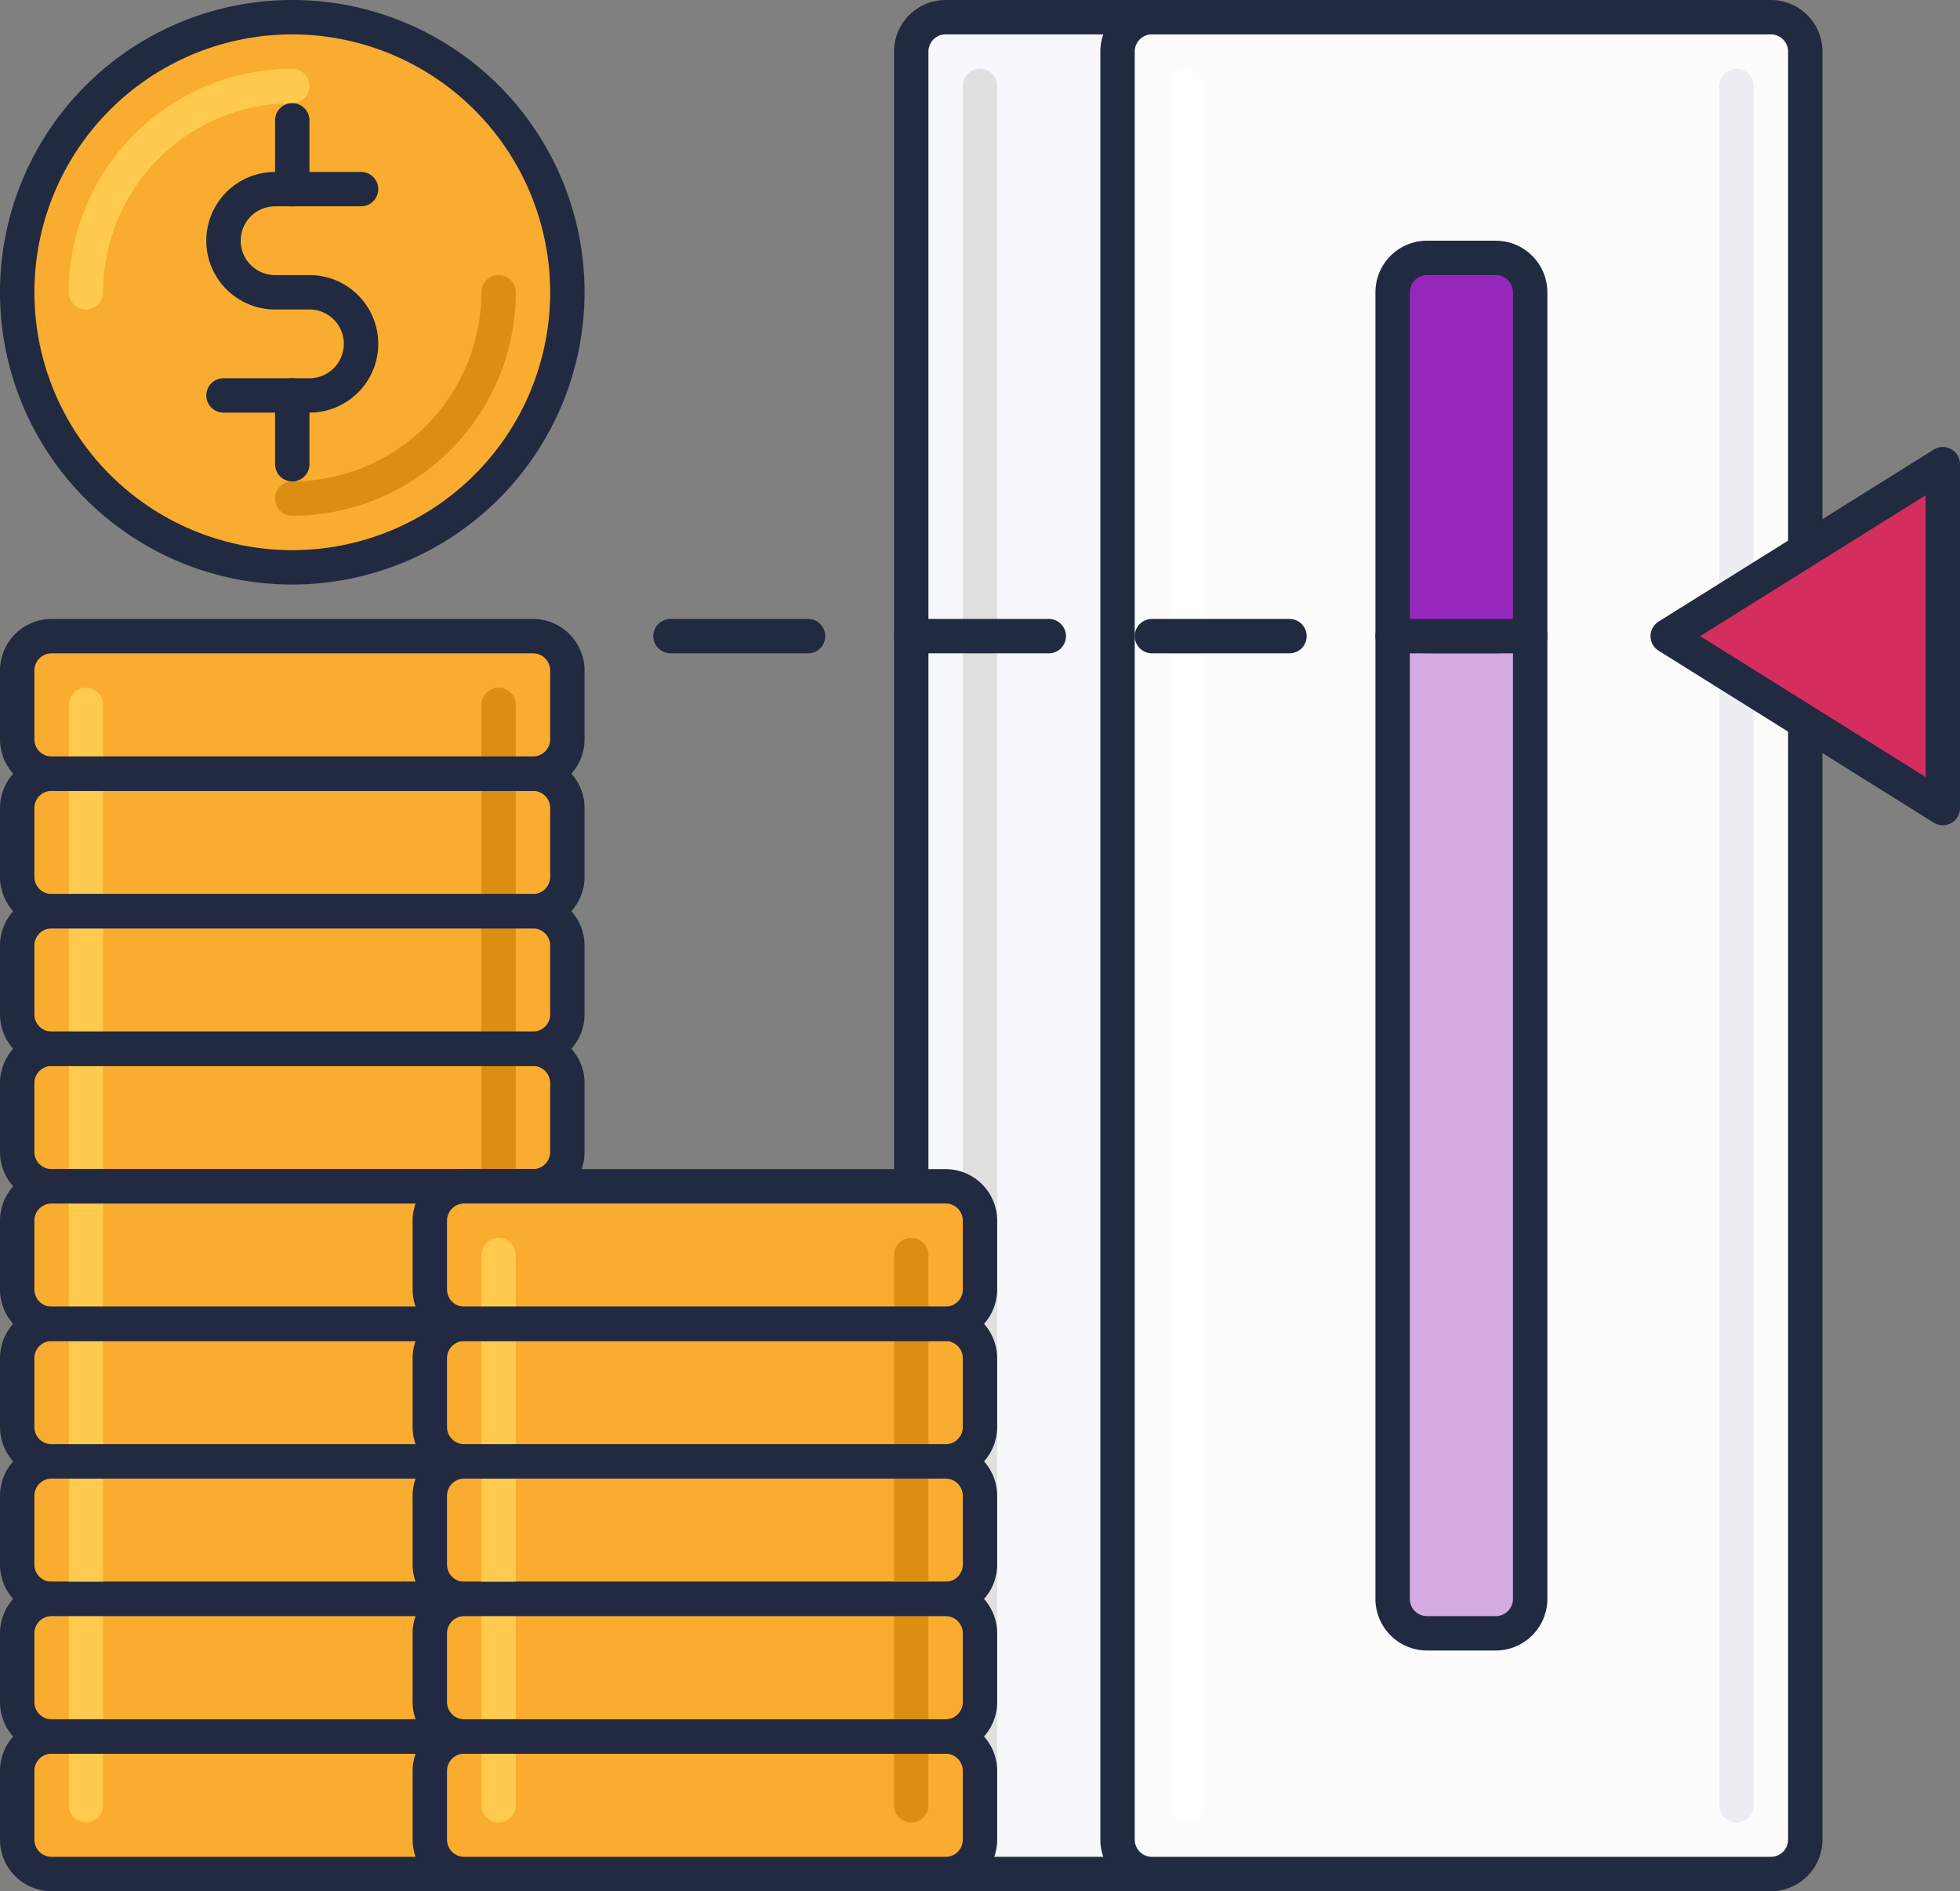 <svg xmlns="http://www.w3.org/2000/svg" width="103.636" height="100" viewBox="0 0 103.636 100">
  <rect x="0" y="0" width="103.636" height="100" fill="#808080" stroke="none"/>
  <g id="credit" transform="translate(-3.5 -4.5)">
    <path id="Path_5144" data-name="Path 5144" d="M31.273,42.273H5.818A1.819,1.819,0,0,1,4,40.455V36.818A1.819,1.819,0,0,1,5.818,35H31.273a1.819,1.819,0,0,1,1.818,1.818v3.636A1.819,1.819,0,0,1,31.273,42.273Z" transform="translate(0.409 24.955)" fill="#f9ac2f"/>
    <path id="Path_5145" data-name="Path 5145" d="M31.273,38.273H5.818A1.819,1.819,0,0,1,4,36.455V32.818A1.819,1.819,0,0,1,5.818,31H31.273a1.819,1.819,0,0,1,1.818,1.818v3.636A1.819,1.819,0,0,1,31.273,38.273Z" transform="translate(0.409 21.682)" fill="#f9ac2f"/>
    <path id="Path_5146" data-name="Path 5146" d="M31.273,34.273H5.818A1.819,1.819,0,0,1,4,32.455V28.818A1.819,1.819,0,0,1,5.818,27H31.273a1.819,1.819,0,0,1,1.818,1.818v3.636A1.819,1.819,0,0,1,31.273,34.273Z" transform="translate(0.409 18.409)" fill="#f9ac2f"/>
    <path id="Path_5147" data-name="Path 5147" d="M31.273,30.273H5.818A1.819,1.819,0,0,1,4,28.455V24.818A1.819,1.819,0,0,1,5.818,23H31.273a1.819,1.819,0,0,1,1.818,1.818v3.636A1.819,1.819,0,0,1,31.273,30.273Z" transform="translate(0.409 15.136)" fill="#f9ac2f"/>
    <path id="Path_5148" data-name="Path 5148" d="M64.545,103.182H31.818A1.819,1.819,0,0,1,30,101.364V6.818A1.819,1.819,0,0,1,31.818,5H64.545a1.819,1.819,0,0,1,1.818,1.818v94.545A1.819,1.819,0,0,1,64.545,103.182Z" transform="translate(21.682 0.409)" fill="#f7f8fb"/>
    <path id="Path_5149" data-name="Path 5149" d="M64.955,104.5H32.227a2.731,2.731,0,0,1-2.727-2.727V7.227A2.731,2.731,0,0,1,32.227,4.5H64.955a2.731,2.731,0,0,1,2.727,2.727v94.545A2.731,2.731,0,0,1,64.955,104.5ZM32.227,6.318a.909.909,0,0,0-.909.909v94.545a.909.909,0,0,0,.909.909H64.955a.909.909,0,0,0,.909-.909V7.227a.909.909,0,0,0-.909-.909Z" transform="translate(21.273)" fill="#212a41"/>
    <path id="Path_5150" data-name="Path 5150" d="M32.409,99.227a.909.909,0,0,1-.909-.909V7.409a.909.909,0,0,1,1.818,0V98.318A.909.909,0,0,1,32.409,99.227Z" transform="translate(22.909 1.636)" fill="#e0e0e0"/>
    <path id="Path_5151" data-name="Path 5151" d="M70.545,103.182H37.818A1.819,1.819,0,0,1,36,101.364V6.818A1.819,1.819,0,0,1,37.818,5H70.545a1.819,1.819,0,0,1,1.818,1.818v94.545A1.819,1.819,0,0,1,70.545,103.182Z" transform="translate(26.591 0.409)" fill="#fcfcfc"/>
    <path id="Path_5152" data-name="Path 5152" d="M70.955,104.5H38.227a2.731,2.731,0,0,1-2.727-2.727V7.227A2.731,2.731,0,0,1,38.227,4.5H70.955a2.731,2.731,0,0,1,2.727,2.727v94.545A2.731,2.731,0,0,1,70.955,104.5ZM38.227,6.318a.909.909,0,0,0-.909.909v94.545a.909.909,0,0,0,.909.909H70.955a.909.909,0,0,0,.909-.909V7.227a.909.909,0,0,0-.909-.909Z" transform="translate(26.182)" fill="#212a41"/>
    <path id="Path_5153" data-name="Path 5153" d="M31.273,54.273H5.818A1.819,1.819,0,0,1,4,52.455V48.818A1.819,1.819,0,0,1,5.818,47H31.273a1.819,1.819,0,0,1,1.818,1.818v3.636A1.819,1.819,0,0,1,31.273,54.273Z" transform="translate(0.409 34.773)" fill="#f9ac2f"/>
    <path id="Path_5154" data-name="Path 5154" d="M31.682,55.591H6.227A2.731,2.731,0,0,1,3.5,52.864V49.227A2.731,2.731,0,0,1,6.227,46.5H31.682a2.731,2.731,0,0,1,2.727,2.727v3.636A2.731,2.731,0,0,1,31.682,55.591ZM6.227,48.318a.909.909,0,0,0-.909.909v3.636a.909.909,0,0,0,.909.909H31.682a.909.909,0,0,0,.909-.909V49.227a.909.909,0,0,0-.909-.909Z" transform="translate(0 34.364)" fill="#212a41"/>
    <path id="Path_5155" data-name="Path 5155" d="M31.273,50.273H5.818A1.819,1.819,0,0,1,4,48.455V44.818A1.819,1.819,0,0,1,5.818,43H31.273a1.819,1.819,0,0,1,1.818,1.818v3.636A1.819,1.819,0,0,1,31.273,50.273Z" transform="translate(0.409 31.5)" fill="#f9ac2f"/>
    <path id="Path_5156" data-name="Path 5156" d="M31.273,46.273H5.818A1.819,1.819,0,0,1,4,44.455V40.818A1.819,1.819,0,0,1,5.818,39H31.273a1.819,1.819,0,0,1,1.818,1.818v3.636A1.819,1.819,0,0,1,31.273,46.273Z" transform="translate(0.409 28.227)" fill="#f9ac2f"/>
    <path id="Path_5157" data-name="Path 5157" d="M31.273,62.273H5.818A1.819,1.819,0,0,1,4,60.455V56.818A1.819,1.819,0,0,1,5.818,55H31.273a1.819,1.819,0,0,1,1.818,1.818v3.636A1.819,1.819,0,0,1,31.273,62.273Z" transform="translate(0.409 41.318)" fill="#f9ac2f"/>
    <path id="Path_5158" data-name="Path 5158" d="M31.273,58.273H5.818A1.819,1.819,0,0,1,4,56.455V52.818A1.819,1.819,0,0,1,5.818,51H31.273a1.819,1.819,0,0,1,1.818,1.818v3.636A1.819,1.819,0,0,1,31.273,58.273Z" transform="translate(0.409 38.045)" fill="#f9ac2f"/>
    <path id="Path_5159" data-name="Path 5159" d="M6.409,84.5a.909.909,0,0,1-.909-.909V25.409a.909.909,0,1,1,1.818,0V83.591A.909.909,0,0,1,6.409,84.5Z" transform="translate(1.636 16.364)" fill="#ffca4d"/>
    <path id="Path_5160" data-name="Path 5160" d="M18.409,84.5a.909.909,0,0,1-.909-.909V25.409a.909.909,0,1,1,1.818,0V83.591A.909.909,0,0,1,18.409,84.5Z" transform="translate(11.455 16.364)" fill="#db8e11"/>
    <g id="Group_9895" data-name="Group 9895" transform="translate(3.5 37.227)">
      <path id="Path_5161" data-name="Path 5161" d="M31.682,63.591H6.227A2.731,2.731,0,0,1,3.5,60.864V57.227A2.731,2.731,0,0,1,6.227,54.5H31.682a2.731,2.731,0,0,1,2.727,2.727v3.636A2.731,2.731,0,0,1,31.682,63.591ZM6.227,56.318a.909.909,0,0,0-.909.909v3.636a.909.909,0,0,0,.909.909H31.682a.909.909,0,0,0,.909-.909V57.227a.909.909,0,0,0-.909-.909Z" transform="translate(-3.5 3.682)" fill="#212a41"/>
      <path id="Path_5162" data-name="Path 5162" d="M31.682,59.591H6.227A2.731,2.731,0,0,1,3.5,56.864V53.227A2.731,2.731,0,0,1,6.227,50.5H31.682a2.731,2.731,0,0,1,2.727,2.727v3.636A2.731,2.731,0,0,1,31.682,59.591ZM6.227,52.318a.909.909,0,0,0-.909.909v3.636a.909.909,0,0,0,.909.909H31.682a.909.909,0,0,0,.909-.909V53.227a.909.909,0,0,0-.909-.909Z" transform="translate(-3.5 0.409)" fill="#212a41"/>
      <path id="Path_5163" data-name="Path 5163" d="M31.682,51.591H6.227A2.731,2.731,0,0,1,3.5,48.864V45.227A2.731,2.731,0,0,1,6.227,42.5H31.682a2.731,2.731,0,0,1,2.727,2.727v3.636A2.731,2.731,0,0,1,31.682,51.591ZM6.227,44.318a.909.909,0,0,0-.909.909v3.636a.909.909,0,0,0,.909.909H31.682a.909.909,0,0,0,.909-.909V45.227a.909.909,0,0,0-.909-.909Z" transform="translate(-3.5 -6.136)" fill="#212a41"/>
      <path id="Path_5164" data-name="Path 5164" d="M31.682,47.591H6.227A2.731,2.731,0,0,1,3.5,44.864V41.227A2.731,2.731,0,0,1,6.227,38.5H31.682a2.731,2.731,0,0,1,2.727,2.727v3.636A2.731,2.731,0,0,1,31.682,47.591ZM6.227,40.318a.909.909,0,0,0-.909.909v3.636a.909.909,0,0,0,.909.909H31.682a.909.909,0,0,0,.909-.909V41.227a.909.909,0,0,0-.909-.909Z" transform="translate(-3.5 -9.409)" fill="#212a41"/>
      <path id="Path_5165" data-name="Path 5165" d="M31.682,43.591H6.227A2.731,2.731,0,0,1,3.5,40.864V37.227A2.731,2.731,0,0,1,6.227,34.5H31.682a2.731,2.731,0,0,1,2.727,2.727v3.636A2.731,2.731,0,0,1,31.682,43.591ZM6.227,36.318a.909.909,0,0,0-.909.909v3.636a.909.909,0,0,0,.909.909H31.682a.909.909,0,0,0,.909-.909V37.227a.909.909,0,0,0-.909-.909Z" transform="translate(-3.5 -12.682)" fill="#212a41"/>
      <path id="Path_5166" data-name="Path 5166" d="M31.682,39.591H6.227A2.731,2.731,0,0,1,3.5,36.864V33.227A2.731,2.731,0,0,1,6.227,30.5H31.682a2.731,2.731,0,0,1,2.727,2.727v3.636A2.731,2.731,0,0,1,31.682,39.591ZM6.227,32.318a.909.909,0,0,0-.909.909v3.636a.909.909,0,0,0,.909.909H31.682a.909.909,0,0,0,.909-.909V33.227a.909.909,0,0,0-.909-.909Z" transform="translate(-3.5 -15.955)" fill="#212a41"/>
      <path id="Path_5167" data-name="Path 5167" d="M31.682,35.591H6.227A2.731,2.731,0,0,1,3.5,32.864V29.227A2.731,2.731,0,0,1,6.227,26.5H31.682a2.731,2.731,0,0,1,2.727,2.727v3.636A2.731,2.731,0,0,1,31.682,35.591ZM6.227,28.318a.909.909,0,0,0-.909.909v3.636a.909.909,0,0,0,.909.909H31.682a.909.909,0,0,0,.909-.909V29.227a.909.909,0,0,0-.909-.909Z" transform="translate(-3.5 -19.227)" fill="#212a41"/>
      <path id="Path_5168" data-name="Path 5168" d="M31.682,31.591H6.227A2.731,2.731,0,0,1,3.5,28.864V25.227A2.731,2.731,0,0,1,6.227,22.5H31.682a2.731,2.731,0,0,1,2.727,2.727v3.636A2.731,2.731,0,0,1,31.682,31.591ZM6.227,24.318a.909.909,0,0,0-.909.909v3.636a.909.909,0,0,0,.909.909H31.682a.909.909,0,0,0,.909-.909V25.227a.909.909,0,0,0-.909-.909Z" transform="translate(-3.5 -22.5)" fill="#212a41"/>
    </g>
    <path id="Path_5169" data-name="Path 5169" d="M49.455,32.909H45.818c-1,0-1.818-.234-1.818-.523V12.523c0-.289.815-.523,1.818-.523h3.636c1,0,1.818.234,1.818.523V32.386C51.273,32.675,50.458,32.909,49.455,32.909Z" transform="translate(33.136 6.136)" fill="#9527bc"/>
    <path id="Path_5197" data-name="Path 5197" d="M49.455,64.727H45.818c-1,0-1.818-.591-1.818-1.318V13.318c0-.728.815-1.318,1.818-1.318h3.636c1,0,1.818.591,1.818,1.318V63.409C51.273,64.137,50.458,64.727,49.455,64.727Z" transform="translate(33.136 26.136)" fill="#9527bc" opacity="0.38"/>
    <path id="Path_5170" data-name="Path 5170" d="M49.864,86.045H46.227A2.731,2.731,0,0,1,43.5,83.318V14.227A2.731,2.731,0,0,1,46.227,11.5h3.636a2.731,2.731,0,0,1,2.727,2.727V83.318A2.731,2.731,0,0,1,49.864,86.045ZM46.227,13.318a.909.909,0,0,0-.909.909V83.318a.909.909,0,0,0,.909.909h3.636a.909.909,0,0,0,.909-.909V14.227a.909.909,0,0,0-.909-.909Z" transform="translate(32.727 5.727)" fill="#212a41"/>
    <circle id="Ellipse_4" data-name="Ellipse 4" cx="14.545" cy="14.545" r="14.545" transform="translate(4.409 5.409)" fill="#f9ac2f"/>
    <path id="Path_5171" data-name="Path 5171" d="M18.955,35.409A15.455,15.455,0,1,1,34.409,19.955,15.472,15.472,0,0,1,18.955,35.409Zm0-29.091A13.636,13.636,0,1,0,32.591,19.955,13.651,13.651,0,0,0,18.955,6.318Z" transform="translate(0)" fill="#212a41"/>
    <path id="Path_5172" data-name="Path 5172" d="M12.409,25.227a.909.909,0,0,1,0-1.818,10.011,10.011,0,0,0,10-10,.909.909,0,1,1,1.818,0A11.832,11.832,0,0,1,12.409,25.227Z" transform="translate(6.545 6.545)" fill="#db8e11"/>
    <path id="Path_5173" data-name="Path 5173" d="M6.409,19.227a.909.909,0,0,1-.909-.909A11.832,11.832,0,0,1,17.318,6.5a.909.909,0,1,1,0,1.818,10.011,10.011,0,0,0-10,10A.909.909,0,0,1,6.409,19.227Z" transform="translate(1.636 1.636)" fill="#ffca4d"/>
    <path id="Path_5174" data-name="Path 5174" d="M14.955,22.227H10.409a.909.909,0,0,1,0-1.818h4.545a1.818,1.818,0,1,0,0-3.636H13.136a3.636,3.636,0,1,1,0-7.273h4.545a.909.909,0,1,1,0,1.818H13.136a1.818,1.818,0,0,0,0,3.636h1.818a3.636,3.636,0,1,1,0,7.273Z" transform="translate(4.909 4.091)" fill="#212a41"/>
    <path id="Path_5175" data-name="Path 5175" d="M12.409,12.955a.909.909,0,0,1-.909-.909V8.409a.909.909,0,1,1,1.818,0v3.636A.909.909,0,0,1,12.409,12.955Z" transform="translate(6.545 2.455)" fill="#212a41"/>
    <path id="Path_5176" data-name="Path 5176" d="M12.409,20.955a.909.909,0,0,1-.909-.909V16.409a.909.909,0,0,1,1.818,0v3.636A.909.909,0,0,1,12.409,20.955Z" transform="translate(6.545 9)" fill="#212a41"/>
    <path id="Path_5177" data-name="Path 5177" d="M43.273,54.273H17.818A1.819,1.819,0,0,1,16,52.455V48.818A1.819,1.819,0,0,1,17.818,47H43.273a1.819,1.819,0,0,1,1.818,1.818v3.636A1.819,1.819,0,0,1,43.273,54.273Z" transform="translate(10.227 34.773)" fill="#f9ac2f"/>
    <path id="Path_5178" data-name="Path 5178" d="M43.682,55.591H18.227A2.731,2.731,0,0,1,15.5,52.864V49.227A2.731,2.731,0,0,1,18.227,46.5H43.682a2.731,2.731,0,0,1,2.727,2.727v3.636A2.731,2.731,0,0,1,43.682,55.591ZM18.227,48.318a.909.909,0,0,0-.909.909v3.636a.909.909,0,0,0,.909.909H43.682a.909.909,0,0,0,.909-.909V49.227a.909.909,0,0,0-.909-.909Z" transform="translate(9.818 34.364)" fill="#212a41"/>
    <path id="Path_5179" data-name="Path 5179" d="M43.273,50.273H17.818A1.819,1.819,0,0,1,16,48.455V44.818A1.819,1.819,0,0,1,17.818,43H43.273a1.819,1.819,0,0,1,1.818,1.818v3.636A1.819,1.819,0,0,1,43.273,50.273Z" transform="translate(10.227 31.5)" fill="#f9ac2f"/>
    <path id="Path_5180" data-name="Path 5180" d="M43.273,46.273H17.818A1.819,1.819,0,0,1,16,44.455V40.818A1.819,1.819,0,0,1,17.818,39H43.273a1.819,1.819,0,0,1,1.818,1.818v3.636A1.819,1.819,0,0,1,43.273,46.273Z" transform="translate(10.227 28.227)" fill="#f9ac2f"/>
    <path id="Path_5181" data-name="Path 5181" d="M43.273,62.273H17.818A1.819,1.819,0,0,1,16,60.455V56.818A1.819,1.819,0,0,1,17.818,55H43.273a1.819,1.819,0,0,1,1.818,1.818v3.636A1.819,1.819,0,0,1,43.273,62.273Z" transform="translate(10.227 41.318)" fill="#f9ac2f"/>
    <path id="Path_5182" data-name="Path 5182" d="M43.273,58.273H17.818A1.819,1.819,0,0,1,16,56.455V52.818A1.819,1.819,0,0,1,17.818,51H43.273a1.819,1.819,0,0,1,1.818,1.818v3.636A1.819,1.819,0,0,1,43.273,58.273Z" transform="translate(10.227 38.045)" fill="#f9ac2f"/>
    <path id="Path_5183" data-name="Path 5183" d="M18.409,71.409A.909.909,0,0,1,17.5,70.5V41.409a.909.909,0,0,1,1.818,0V70.5A.909.909,0,0,1,18.409,71.409Z" transform="translate(11.455 29.455)" fill="#ffca4d"/>
    <path id="Path_5184" data-name="Path 5184" d="M30.409,71.409A.909.909,0,0,1,29.5,70.5V41.409a.909.909,0,0,1,1.818,0V70.5A.909.909,0,0,1,30.409,71.409Z" transform="translate(21.273 29.455)" fill="#db8e11"/>
    <path id="Path_5185" data-name="Path 5185" d="M43.682,63.591H18.227A2.731,2.731,0,0,1,15.5,60.864V57.227A2.731,2.731,0,0,1,18.227,54.5H43.682a2.731,2.731,0,0,1,2.727,2.727v3.636A2.731,2.731,0,0,1,43.682,63.591ZM18.227,56.318a.909.909,0,0,0-.909.909v3.636a.909.909,0,0,0,.909.909H43.682a.909.909,0,0,0,.909-.909V57.227a.909.909,0,0,0-.909-.909Z" transform="translate(9.818 40.909)" fill="#212a41"/>
    <path id="Path_5186" data-name="Path 5186" d="M43.682,59.591H18.227A2.731,2.731,0,0,1,15.5,56.864V53.227A2.731,2.731,0,0,1,18.227,50.5H43.682a2.731,2.731,0,0,1,2.727,2.727v3.636A2.731,2.731,0,0,1,43.682,59.591ZM18.227,52.318a.909.909,0,0,0-.909.909v3.636a.909.909,0,0,0,.909.909H43.682a.909.909,0,0,0,.909-.909V53.227a.909.909,0,0,0-.909-.909Z" transform="translate(9.818 37.636)" fill="#212a41"/>
    <path id="Path_5187" data-name="Path 5187" d="M43.682,51.591H18.227A2.731,2.731,0,0,1,15.5,48.864V45.227A2.731,2.731,0,0,1,18.227,42.5H43.682a2.731,2.731,0,0,1,2.727,2.727v3.636A2.731,2.731,0,0,1,43.682,51.591ZM18.227,44.318a.909.909,0,0,0-.909.909v3.636a.909.909,0,0,0,.909.909H43.682a.909.909,0,0,0,.909-.909V45.227a.909.909,0,0,0-.909-.909Z" transform="translate(9.818 31.091)" fill="#212a41"/>
    <path id="Path_5188" data-name="Path 5188" d="M43.682,47.591H18.227A2.731,2.731,0,0,1,15.5,44.864V41.227A2.731,2.731,0,0,1,18.227,38.5H43.682a2.731,2.731,0,0,1,2.727,2.727v3.636A2.731,2.731,0,0,1,43.682,47.591ZM18.227,40.318a.909.909,0,0,0-.909.909v3.636a.909.909,0,0,0,.909.909H43.682a.909.909,0,0,0,.909-.909V41.227a.909.909,0,0,0-.909-.909Z" transform="translate(9.818 27.818)" fill="#212a41"/>
    <path id="Path_5189" data-name="Path 5189" d="M30.682,24.318H23.409a.909.909,0,0,1,0-1.818h7.273a.909.909,0,0,1,0,1.818Z" transform="translate(15.545 14.727)" fill="#212a41"/>
    <path id="Path_5190" data-name="Path 5190" d="M51.682,24.318H44.409a.909.909,0,0,1,0-1.818h7.273a.909.909,0,1,1,0,1.818Z" transform="translate(32.727 14.727)" fill="#212a41"/>
    <path id="Path_5191" data-name="Path 5191" d="M54.409,99.227a.909.909,0,0,1-.909-.909V7.409a.909.909,0,0,1,1.818,0V98.318A.909.909,0,0,1,54.409,99.227Z" transform="translate(40.909 1.636)" fill="#ebedf3"/>
    <path id="Path_5192" data-name="Path 5192" d="M38.409,99.227a.909.909,0,0,1-.909-.909V7.409a.909.909,0,1,1,1.818,0V98.318A.909.909,0,0,1,38.409,99.227Z" transform="translate(27.818 1.636)" fill="#fefefe"/>
    <path id="Path_5193" data-name="Path 5193" d="M66.545,36.182,52,27.091,66.545,18Z" transform="translate(39.682 11.045)" fill="#d32e5e"/>
    <path id="Path_5194" data-name="Path 5194" d="M66.955,37.5a.9.9,0,0,1-.482-.138L51.927,28.271a.909.909,0,0,1,0-1.542l14.545-9.091a.908.908,0,0,1,1.391.771V36.591a.907.907,0,0,1-.909.909Zm-12.831-10,11.922,7.451v-14.9Z" transform="translate(39.273 10.636)" fill="#212a41"/>
    <path id="Path_5195" data-name="Path 5195" d="M37.682,24.318H30.409a.909.909,0,0,1,0-1.818h7.273a.909.909,0,1,1,0,1.818Z" transform="translate(21.273 14.727)" fill="#212a41"/>
    <path id="Path_5196" data-name="Path 5196" d="M44.682,24.318H37.409a.909.909,0,0,1,0-1.818h7.273a.909.909,0,0,1,0,1.818Z" transform="translate(27 14.727)" fill="#212a41"/>
  </g>
</svg>

